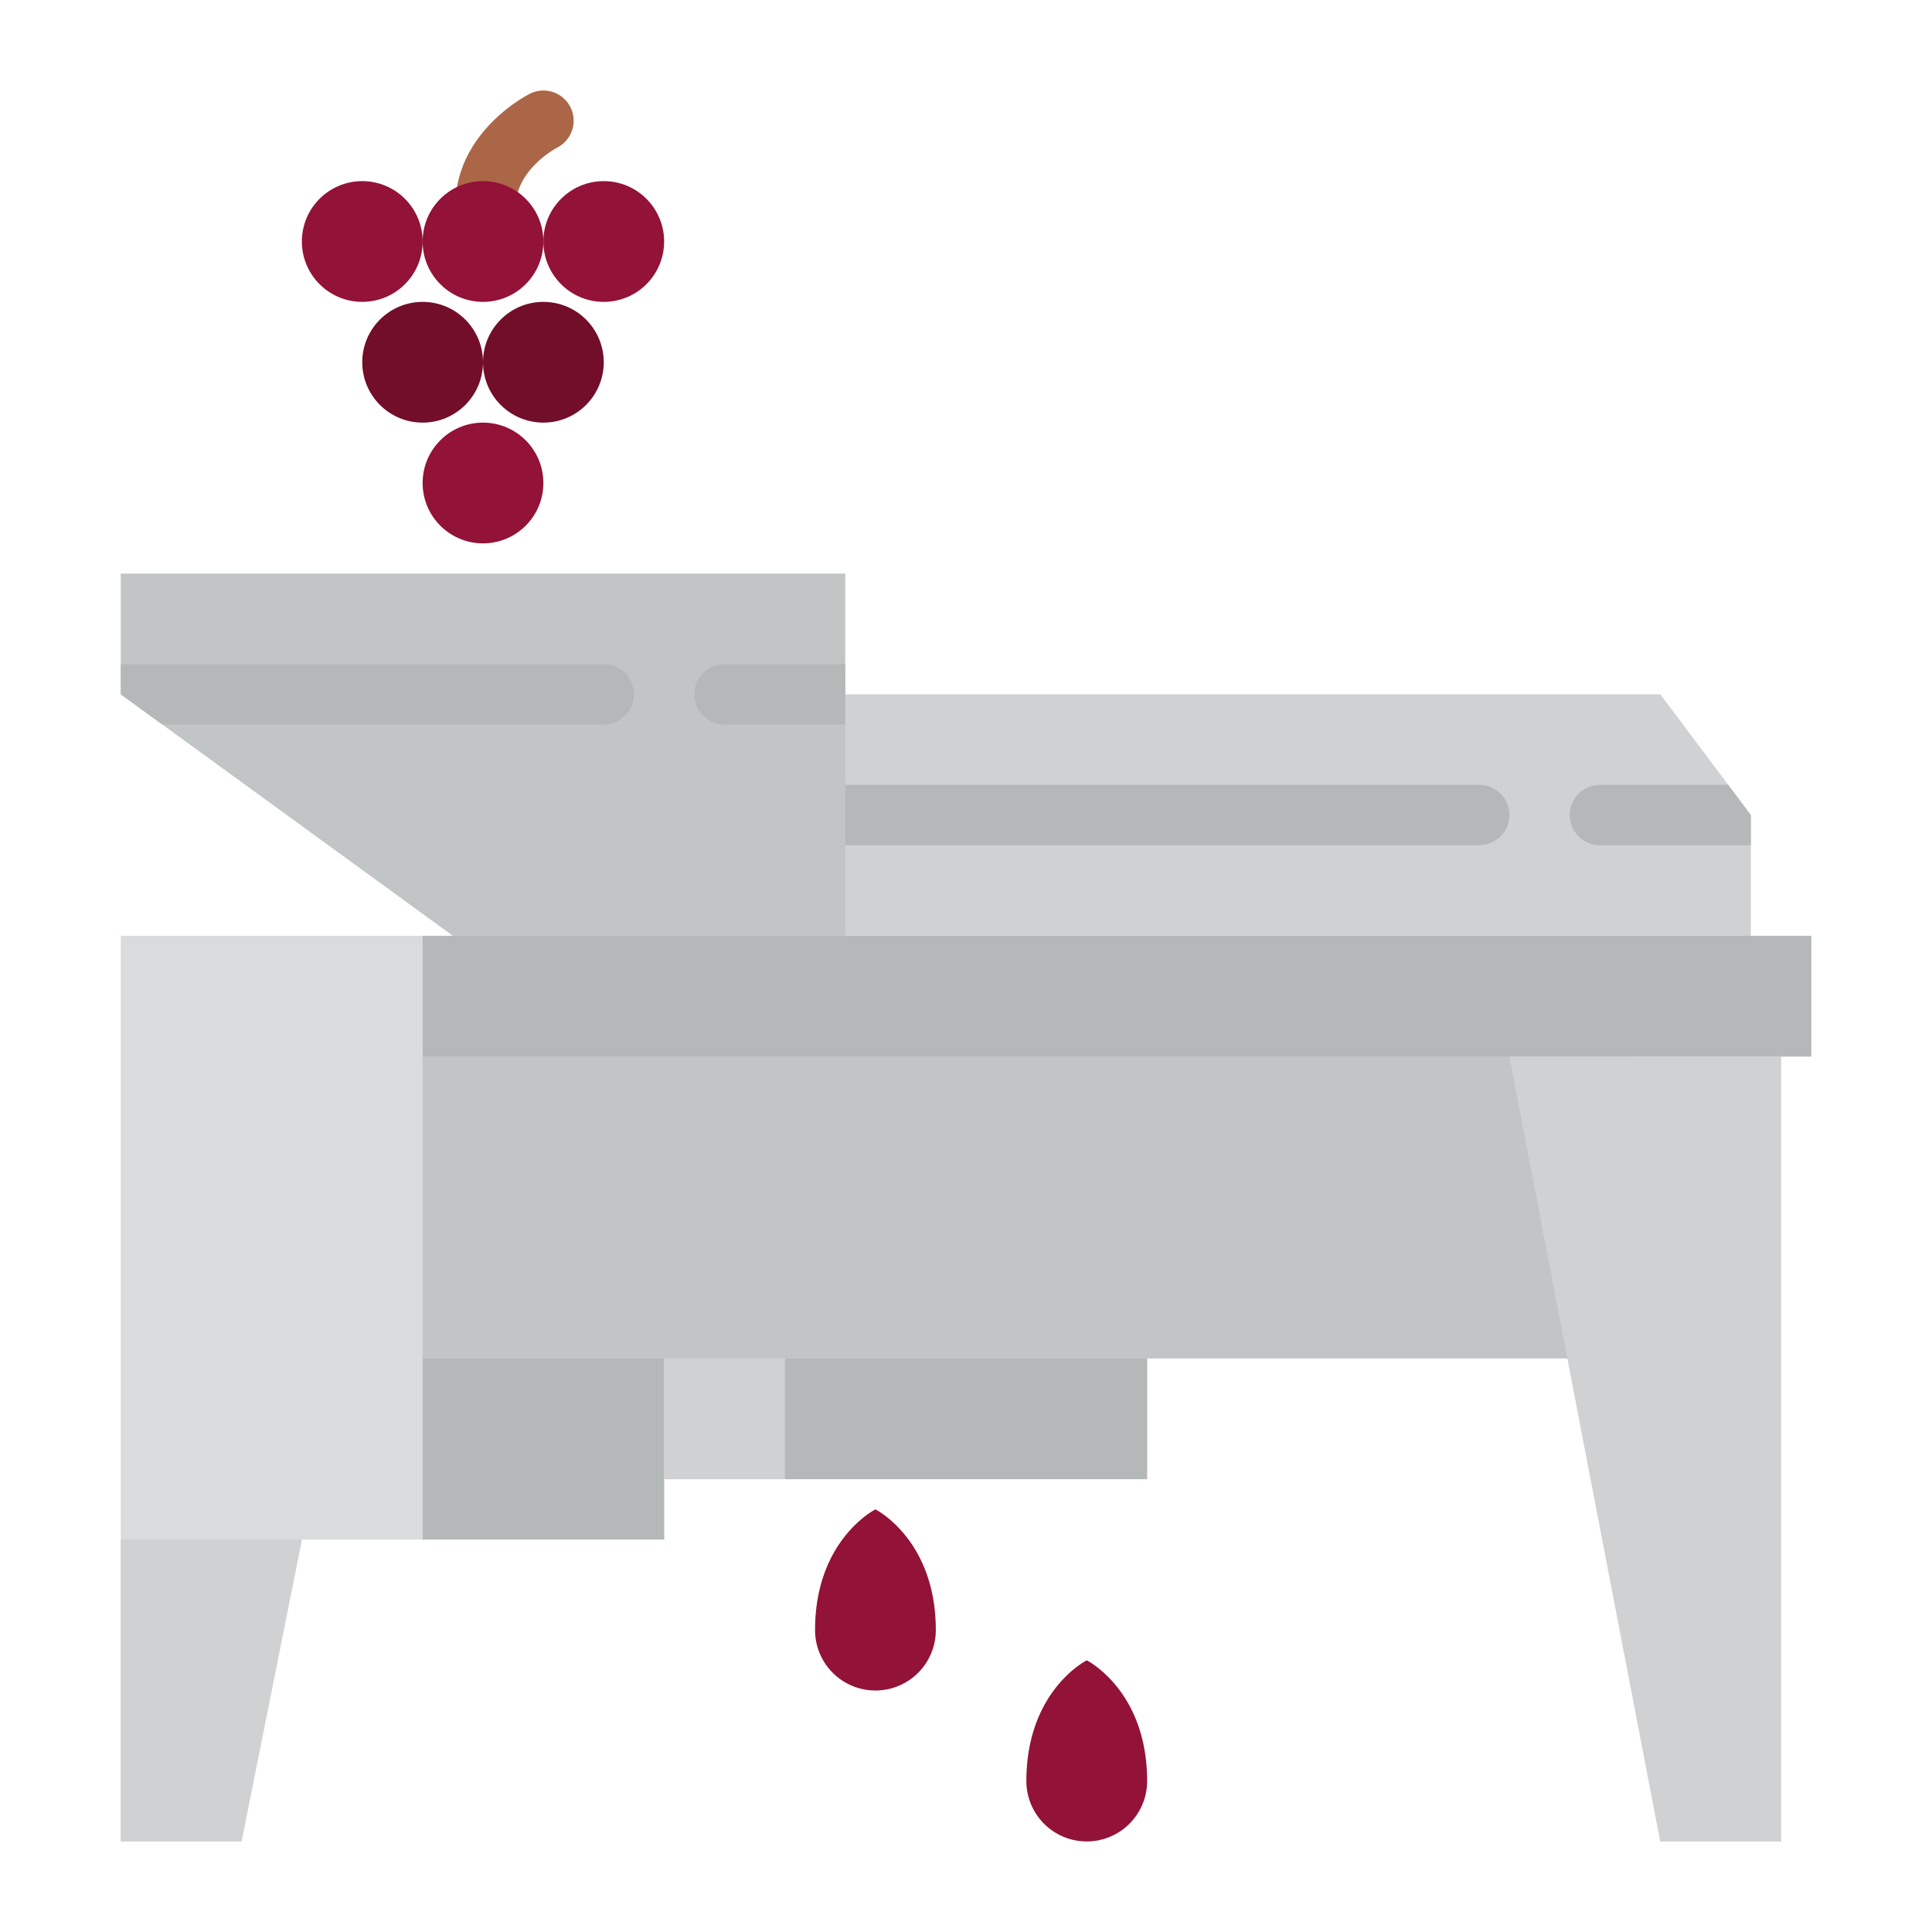 <svg id="Flat" xmlns="http://www.w3.org/2000/svg" viewBox="0 0 512 512"><polygon points="32 248 32 488 64 488 80 408 176 408 176 392 304 392 304 360 415.385 360 440 488 472 488 472 280 480 280 480 248 32 248" style="fill:#d9dbdd"/><rect x="112" y="280" width="320" height="80" style="fill:#c2c5c6"/><polygon points="464 216 464 248 208 248 208 184 440 184 464 216" style="fill:#cfd1d3"/><path d="M128.682,63.736a8,8,0,0,1-7.987-7.651c-.9-20.68,18.885-30.818,19.727-31.239a8,8,0,0,1,7.2,14.29c-.276.145-11.385,6.082-10.94,16.25a8,8,0,0,1-7.643,8.342C128.918,63.734,128.8,63.736,128.682,63.736Z" style="fill:#ab6647"/><polygon points="32 408 32 488 64 488 80 408 32 408" style="fill:#cfd1d3"/><rect x="112" y="248" width="368" height="32" style="fill:#b5b8b9"/><rect x="112" y="360" width="64" height="48" style="fill:#b5b8b9"/><rect x="176" y="360" width="32" height="32" style="fill:#cfd1d3"/><rect x="208" y="360" width="96" height="32" style="fill:#b5b8b9"/><polygon points="120 248 32 184 32 152 224 152 224 248 120 248" style="fill:#c2c5c6"/><path d="M168,184a8,8,0,0,1-8,8H43l-11-8v-8H160A8,8,0,0,1,168,184Z" style="fill:#b5b8b9"/><path d="M224,192H192a8,8,0,0,1,0-16h32Z" style="fill:#b5b8b9"/><path d="M464,216v8H424a8,8,0,0,1,0-16h34Z" style="fill:#b5b8b9"/><path d="M224,208H392a8,8,0,0,1,0,16H224Z" style="fill:#b5b8b9"/><circle cx="96" cy="64" r="16" style="fill:#931237"/><circle cx="128" cy="64" r="16" style="fill:#931237"/><circle cx="160" cy="64" r="16" style="fill:#931237"/><circle cx="112" cy="96" r="16" style="fill:#720e2a"/><circle cx="144" cy="96" r="16" style="fill:#720e2a"/><circle cx="128" cy="128" r="16" style="fill:#931237"/><path d="M248,432a16,16,0,0,1-32,0c0-24,16-32,16-32S248,408,248,432Z" style="fill:#931237"/><path d="M304,472a16,16,0,0,1-32,0c0-24,16-32,16-32S304,448,304,472Z" style="fill:#931237"/><polygon points="472 280 472 488 440 488 400 280 472 280" style="fill:#cfd1d3"/></svg>